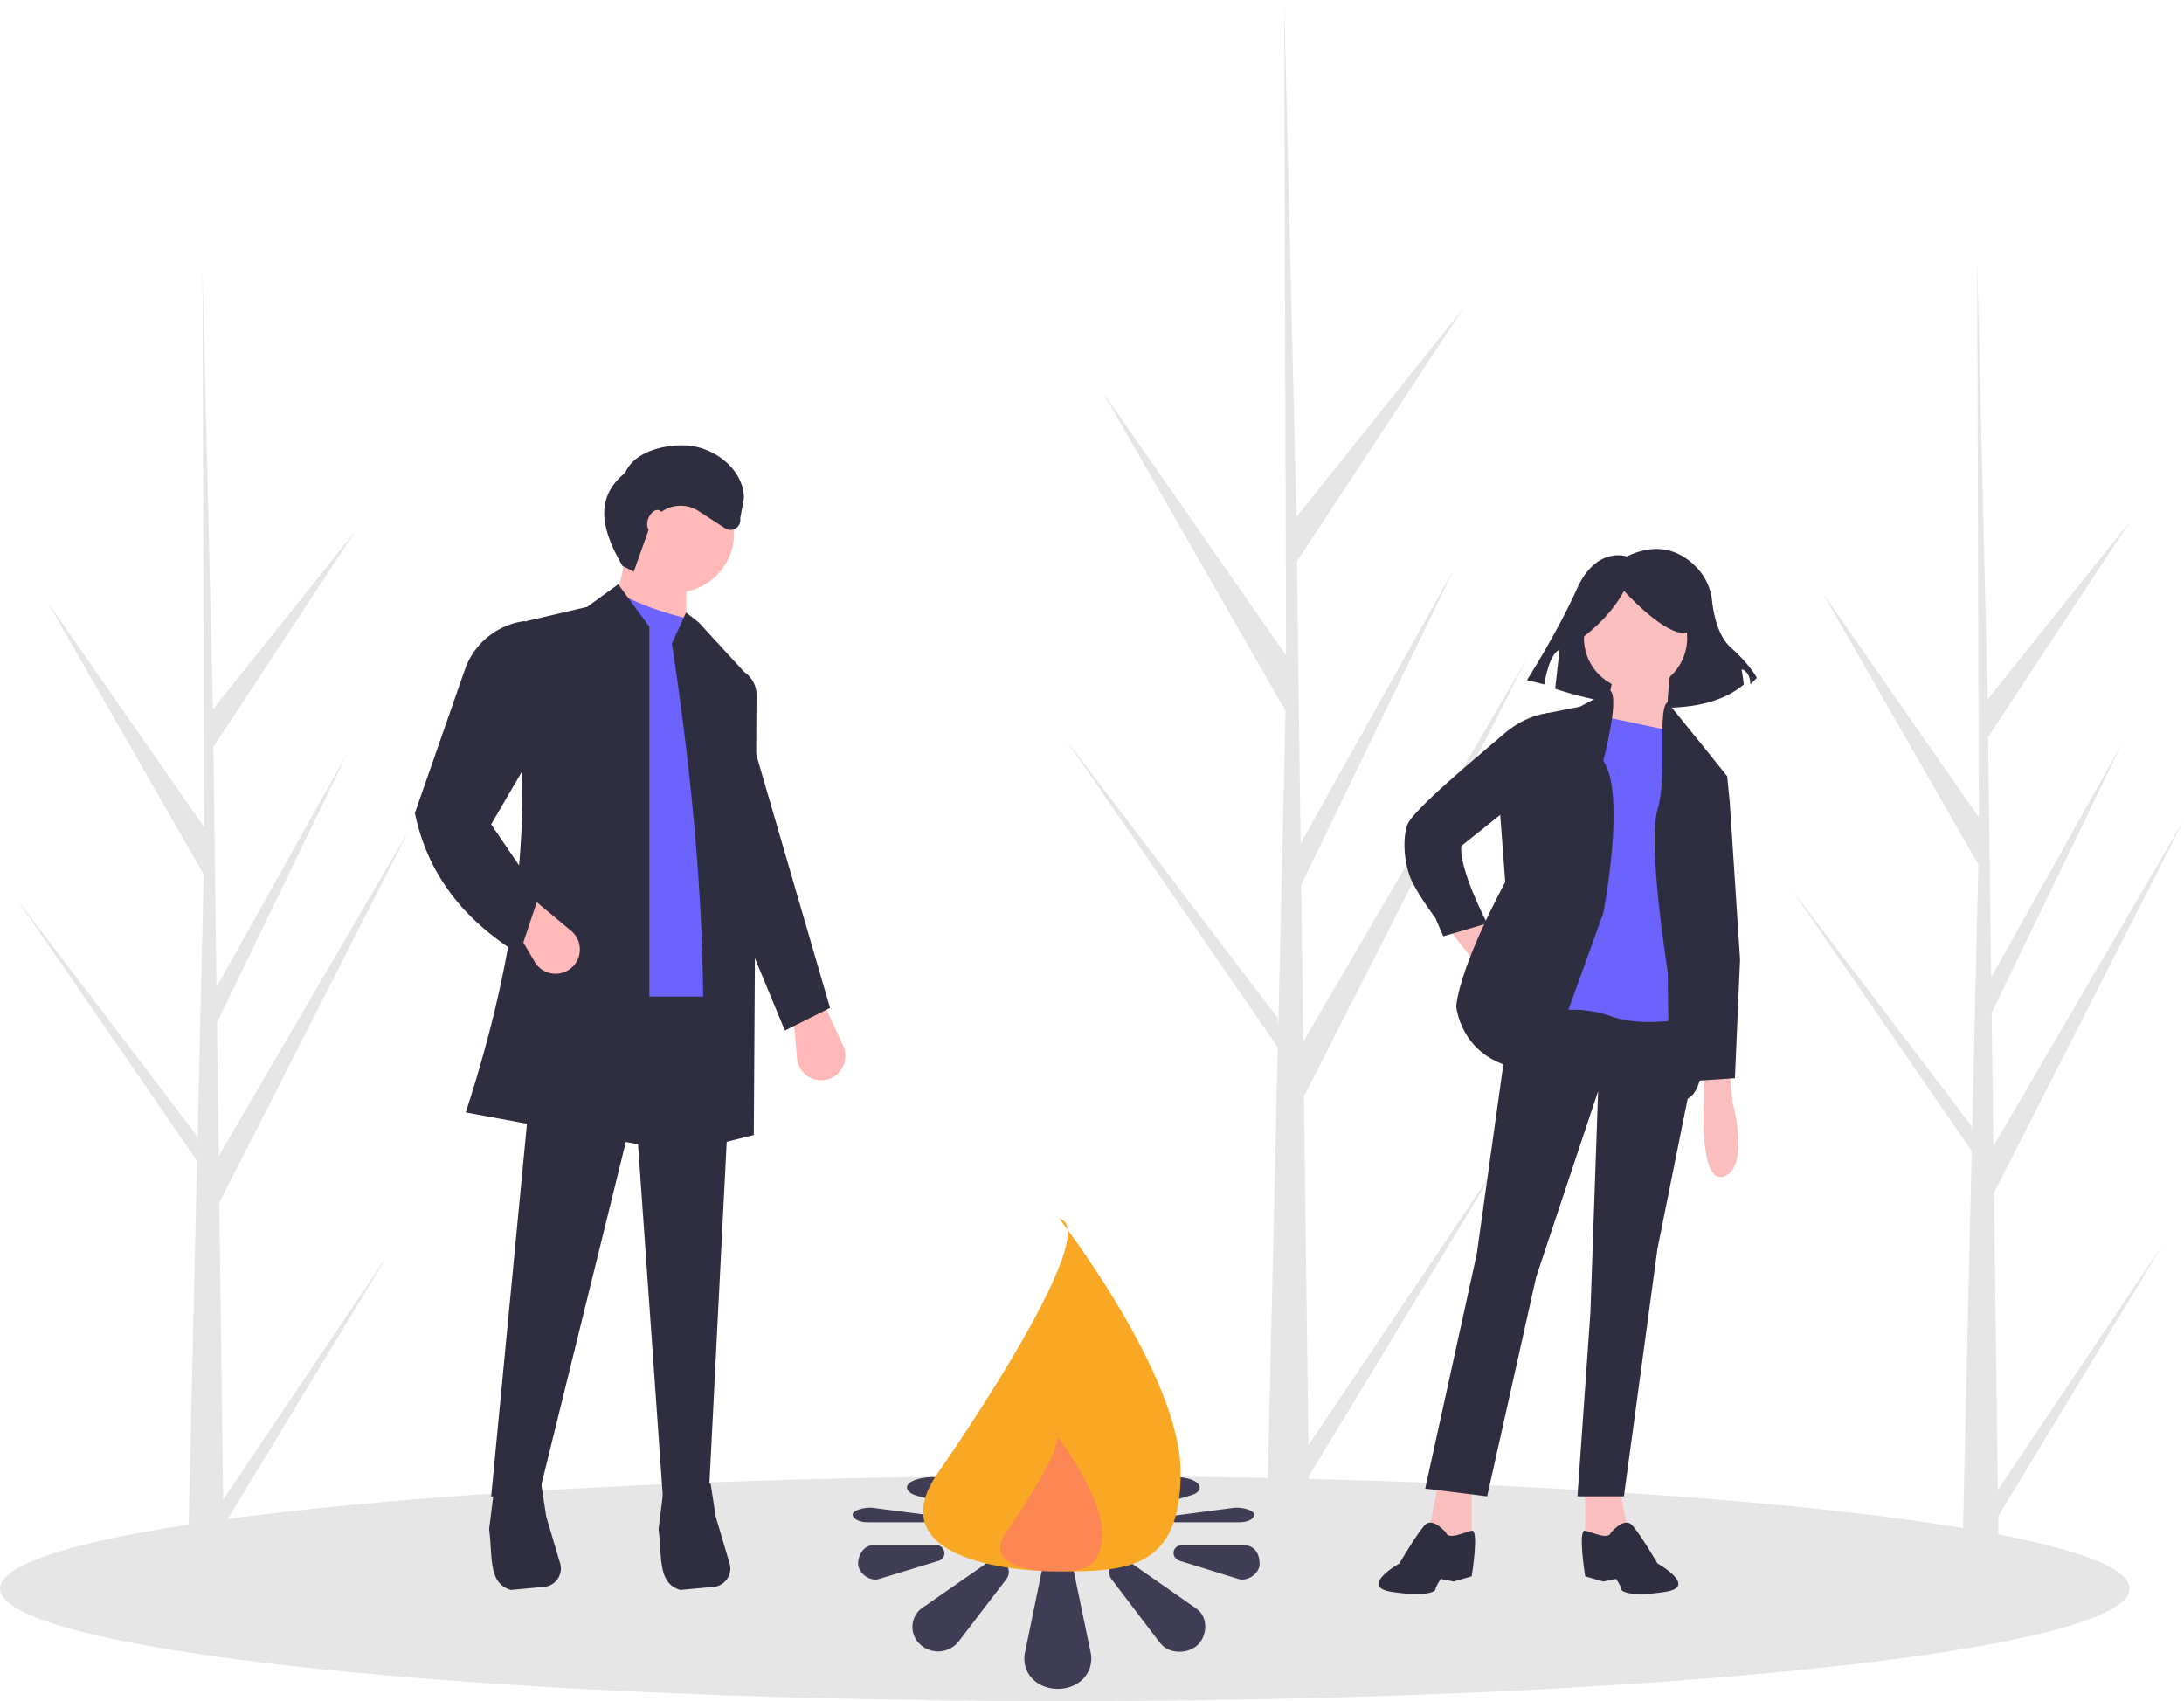 <svg xmlns="http://www.w3.org/2000/svg" width="892.218" height="694.92" viewBox="0 0 892.218 694.92" xmlns:xlink="http://www.w3.org/1999/xlink" role="img" artist="Katerina Limpitsouni" source="https://undraw.co/"><ellipse cx="435" cy="648.92" rx="435" ry="46" fill="#e6e6e6"/><path d="M592.824,745.673a6.736,6.736,0,0,0-6.791-6.018,6.82,6.82,0,0,0-6.663,5.165h0l-6.663,32.354a13.088,13.088,0,0,0-.34,2.885c0,7.296,6.106,12.366,13.666,12.366s13.669-5.07,13.669-12.366a13.237,13.237,0,0,0-.472-3.459Z" transform="translate(-153.891 -102.54)" fill="#3f3d56"/><path d="M643.222,760.144a15.294,15.294,0,0,0-2.178-1.592L615.591,740.764c-2.478-1.556-5.125-1.512-7.047.366a4.953,4.953,0,0,0-.732,6.297l19.219,25.259a13.387,13.387,0,0,0,1.464,1.717c3.331,3.723,10.719,3.928,14.779,0C647.278,770.409,647.231,763.293,643.222,760.144Z" transform="translate(-153.891 -102.54)" fill="#3f3d56"/><path d="M662.35,733.794H636.57a3.135,3.135,0,0,0-3.251,2.987,3.408,3.408,0,0,0,2.533,3.353l24.319,7.523c3.533.824,8.292-2.325,8.292-6.256C668.463,736.401,665.681,733.794,662.35,733.794Z" transform="translate(-153.891 -102.54)" fill="#3f3d56"/><path d="M539.684,736.767a3.201,3.201,0,0,0-3.459-2.987h-25.779c-3.247,0-5.985,3.507-5.985,7.439s4.62,7.263,8.164,6.439l24.685-7.523A3.097,3.097,0,0,0,539.684,736.767Z" transform="translate(-153.891 -102.54)" fill="#3f3d56"/><path d="M557.377,740.793l-25.461,17.711a11.839,11.839,0,0,0-2.196,1.592,9.639,9.639,0,0,0-.494,13.622q.238.256.494.494a10.759,10.759,0,0,0,14.775,0,11.257,11.257,0,0,0,1.464-1.713l19.234-25.117a4.828,4.828,0,0,0-.732-6.245A5.491,5.491,0,0,0,557.377,740.793Z" transform="translate(-153.891 -102.54)" fill="#3f3d56"/><path d="M596.981,706.181a2.735,2.735,0,0,0,.472-1.47c0-3.101-6.11-5.255-13.669-5.255s-13.666,2.155-13.666,5.255a2.618,2.618,0,0,0,.34,1.226l6.663,13.75h0c.763,1.297,3.516,2.204,6.663,2.195,3.547,0,6.494-1.122,6.791-2.558Z" transform="translate(-153.891 -102.54)" fill="#3f3d56"/><path d="M641.023,707.115c-4.06-1.669-11.447-1.582-14.779,0a11.984,11.984,0,0,0-1.464.73l-19.219,10.735c-1.307.85-.999,1.976.732,2.676a11.499,11.499,0,0,0,7.047.156l25.453-7.56a21.698,21.698,0,0,0,2.178-.677C644.981,711.837,645.028,708.812,641.023,707.115Z" transform="translate(-153.891 -102.54)" fill="#3f3d56"/><path d="M666.213,721.14c0-1.671-4.759-3.009-8.292-2.659L633.603,721.678c-1.453.204-2.533.677-2.533,1.425s1.585,1.27,3.251,1.27h25.779C663.431,724.373,666.213,723.265,666.213,721.14Z" transform="translate(-153.891 -102.54)" fill="#3f3d56"/><path d="M535.059,721.678l-24.685-3.197c-3.544-.35-8.164,1.066-8.164,2.737s2.738,3.161,5.985,3.161H533.975c1.794,0,3.459-.492,3.459-1.27S536.666,721.882,535.059,721.678Z" transform="translate(-153.891 -102.54)" fill="#3f3d56"/><path d="M562.211,721.252c1.801-.711,2.013-1.786.732-2.654L543.709,707.924a10.095,10.095,0,0,0-1.464-.728,22.485,22.485,0,0,0-14.775,0q-.256.101-.494.21c-3.625,1.657-3.404,4.249.494,5.789a16.885,16.885,0,0,0,2.196.677l25.461,7.527A11.634,11.634,0,0,0,562.211,721.252Z" transform="translate(-153.891 -102.54)" fill="#3f3d56"/><path d="M636.215,703.955c0,39.763-22.161,40.498-49.498,40.498s-72.218-7.866-49.498-40.498C561.183,669.538,602.294,603.935,586.717,600.46,586.717,600.46,636.215,664.193,636.215,703.955Z" transform="translate(-153.891 -102.54)" fill="#f9a825"/><path d="M604.149,728.423c0,15.739-8.772,16.031-19.593,16.031S555.97,741.34,564.964,728.423c9.486-13.624,25.759-39.592,19.593-40.967C584.556,687.456,604.149,712.684,604.149,728.423Z" transform="translate(-153.891 -102.54)" fill="#ff6584" opacity="0.5"/><path d="M970.057,711.152l67.5-100.379L970.195,721.951l.141,11.295q-7.392.056-14.64-.246l3.348-145.192-.092-1.12.124-.216.32-13.72L885.475,465.427l73.833,97.056.262,2.9,2.529-109.699L898.252,344.413l64.029,92-.668-227.267.001-.756.022.744,4.238,179.117,58.189-72.757-57.999,88.188,1.27,98.123,53.546-95.764L967.532,516.23l.707,54.561,77.871-133.398L968.475,589.825Z" transform="translate(-153.891 -102.54)" fill="#e6e6e6"/><path d="M245.057,715.152l67.5-100.379L245.195,725.951l.141,11.295q-7.392.056-14.64-.246l3.348-145.192-.092-1.12.124-.216.32-13.72L160.475,469.427l73.833,97.056.262,2.9,2.529-109.699L173.252,348.413l64.029,92-.668-227.267.001-.756.022.744,4.238,179.117,58.189-72.757-57.999,88.188,1.27,98.123L295.881,410.04,242.532,520.23l.707,54.561,77.871-133.398L243.475,593.825Z" transform="translate(-153.891 -102.54)" fill="#e6e6e6"/><path d="M688.421,692.91,767.683,575.039,688.583,705.591l.165,13.263q-8.68.066-17.191-.289l3.931-170.493-.108-1.315.145-.254.376-16.111L589.101,404.367,675.8,518.335l.308,3.405L679.077,392.926,604.104,262.266,679.29,370.297l-.785-266.869.002-.888.026.874,4.977,210.329,68.329-85.436L683.733,331.862l1.491,115.221,62.877-112.451L685.456,464.022l.83,64.069,91.44-156.643L686.564,550.442Z" transform="translate(-153.891 -102.54)" fill="#e6e6e6"/><path d="M489.826,543.824h0a9.919,9.919,0,0,1-10.353-9.048l-1.481-17.034,12.691-4.615,7.677,16.634A9.919,9.919,0,0,1,489.826,543.824Z" transform="translate(-153.891 -102.54)" fill="#ffb9b9"/><circle cx="275.644" cy="217.912" r="24.229" fill="#ffb9b9"/><path d="M436.457,374.677l-41.535-10.384c9.001-13.507,14.745-26.122,13.845-36.92h26.536C433.646,344.884,433.646,360.979,436.457,374.677Z" transform="translate(-153.891 -102.54)" fill="#ffb9b9"/><path d="M450.302,521.202H386.847c-13.262-66.742-9.886-123.747,12.691-168.446a13.753,13.753,0,0,0,1.058-5.074,3.767,3.767,0,0,1,5.494-3.02,120.157,120.157,0,0,0,29.804,10.758,3.767,3.767,0,0,1,2.449,5.584,4.157,4.157,0,0,0-.732,3.288A381.68,381.68,0,0,1,450.302,521.202Z" transform="translate(-153.891 -102.54)" fill="#6c63ff"/><polygon points="289.489 612.491 271.029 614.798 259.492 450.967 220.265 610.184 200.651 611.337 220.265 407.125 299.873 407.125 289.489 612.491" fill="#2f2e41"/><path d="M376.153,750.786l-13.605,1.237c-9.196-2.75-7.355-13.037-8.839-24.838l2.07-16.558,2.896-.601c4.255-8.645,9.113-9.495,14.68-1.174l1.612-.295,2.07,13.454,5.666,19.121A7.542,7.542,0,0,1,376.153,750.786Z" transform="translate(-153.891 -102.54)" fill="#2f2e41"/><path d="M445.378,750.786l-13.605,1.237c-9.196-2.75-7.355-13.037-8.839-24.838l2.07-16.558,2.896-.601c4.255-8.645,9.113-9.495,14.68-1.174l1.612-.295,2.07,13.454,5.666,19.121A7.542,7.542,0,0,1,445.378,750.786Z" transform="translate(-153.891 -102.54)" fill="#2f2e41"/><path d="M450.126,318.353l-10.835-7.033a13.532,13.532,0,0,0-20.116,6.813L412.806,336.027l-4.615-2.307c-8.159-14.105-12.019-27.499,1.154-38.073,3.548-8.575,16.034-11.713,25.295-11.115h0c11.404.736,23.162,10.071,23.162,21.499l-1.516,8.281A4.025,4.025,0,0,1,450.126,318.353Z" transform="translate(-153.891 -102.54)" fill="#2f2e41"/><path d="M419.151,570.813l-74.993-13.845c21.008-64.533,29.867-127.518,17.429-187.787a11.192,11.192,0,0,1,8.4-13.183l23.782-5.549,12.691-9.23,12.691,17.306Z" transform="translate(-153.891 -102.54)" fill="#2f2e41"/><path d="M461.84,566.198,438.765,571.967c5.715-62.785.862-132.544-10.384-206.52l5.769-12.691,5.192,4.038,18.636,20.308a11.18,11.18,0,0,1,4.978,9.372Z" transform="translate(-153.891 -102.54)" fill="#2f2e41"/><polygon points="339.1 411.74 320.64 420.97 287.182 340.208 304.488 292.905 339.1 411.74" fill="#2f2e41"/><path d="M385.54,499.139h0a9.919,9.919,0,0,1-13.235-3.726L363.653,480.664l9.48-9.617L387.209,482.773A9.919,9.919,0,0,1,385.54,499.139Z" transform="translate(-153.891 -102.54)" fill="#ffb9b9"/><path d="M374.155,468.13l-8.076,24.229c-21.946-13.493-37.34-31.856-42.688-57.687l20.414-58.58a29.968,29.968,0,0,1,24.582-19.875h0l2.307,55.38-16.152,27.69Z" transform="translate(-153.891 -102.54)" fill="#2f2e41"/><ellipse cx="421.459" cy="315.26" rx="4.615" ry="2.884" transform="translate(-185.94 479.828) rotate(-67.295)" fill="#ffb9b9"/><path d="M818.452,329.858s-12.402-4.429-20.375,13.288S777.702,380.353,777.702,380.353l7.087,1.772s1.772-12.402,6.201-14.174L789.218,383.896s53.152,18.603,77.07-1.772l-.886-6.201s3.543.886,3.543,6.201l2.658-2.658s-2.658-5.315-10.63-12.402c-5.233-4.652-7.031-13.501-7.649-19.034a23.033,23.033,0,0,0-5.303-12.543C842.723,329.347,833.069,322.82,818.452,329.858Z" transform="translate(-153.891 -102.54)" fill="#2f2e41"/><polygon points="591.723 379.307 603.32 394.067 610.701 385.632 604.375 375.089 591.723 379.307" fill="#fbbebe"/><polygon points="587.506 605.983 583.289 628.123 593.832 633.395 601.212 628.123 601.212 605.983 587.506 605.983" fill="#fbbebe"/><polygon points="661.307 605.983 665.525 628.123 654.982 633.395 647.601 628.123 647.601 605.983 661.307 605.983" fill="#fbbebe"/><polygon points="618.081 406.719 603.32 512.149 582.234 608.092 607.538 611.255 627.57 521.638 652.873 445.728 649.71 536.399 644.439 611.255 663.416 611.255 677.122 510.041 692.278 434.79 691.882 406.719 618.081 406.719" fill="#2f2e41"/><path d="M744.56,728.555s-5.272-6.326-8.434-3.163-10.543,15.815-10.543,15.815-16.869,9.489-3.163,11.597,17.923,0,17.923-1.054,2.109-4.217,2.109-4.217l5.272,1.054,7.38-2.109s3.163-19.426,0-18.675S745.614,731.718,744.56,728.555Z" transform="translate(-153.891 -102.54)" fill="#2f2e41"/><path d="M812.035,728.555s5.272-6.326,8.434-3.163S831.013,741.207,831.013,741.207s16.869,9.489,3.163,11.597-17.923,0-17.923-1.054-2.109-4.217-2.109-4.217l-5.272,1.054-7.38-2.109s-3.163-19.426,0-18.675S810.981,731.718,812.035,728.555Z" transform="translate(-153.891 -102.54)" fill="#2f2e41"/><circle cx="668.161" cy="260.697" r="21.086" fill="#fbbebe"/><path d="M836.285,376.416s-2.109,17.923-1.054,22.14,3.163,10.543,3.163,10.543l-33.738-6.326s9.489-20.032,7.38-23.195S836.285,376.416,836.285,376.416Z" transform="translate(-153.891 -102.54)" fill="#fbbebe"/><path d="M839.448,401.719l-34.792-7.38L784.623,516.639a45.675,45.675,0,0,1,27.412,1.054c14.76,5.272,34.792,0,34.792,0l-4.217-114.92Z" transform="translate(-153.891 -102.54)" fill="#6c63ff"/><path d="M811.742,384.653l-12.358,6.523-15.815,3.163-16.869,40.064,2.109,28.466s-17.923,32.684-20.032,50.607c0,0,2.109,27.412,36.901,26.358L808.873,475.521s9.489-48.498,0-62.204C808.873,413.317,815.665,387.618,811.742,384.653Z" transform="translate(-153.891 -102.54)" fill="#2f2e41"/><path d="M789.895,394.339l-3.414-.582-2.912.582s-7.38,1.054-15.815,8.434-36.901,30.575-39.009,36.901-1.054,16.869,2.109,23.195,9.489,14.76,9.489,14.76l3.163,7.38,17.923-5.272s-11.597-22.14-10.543-31.629l21.086-16.869Z" transform="translate(-153.891 -102.54)" fill="#2f2e41"/><path d="M835.117,389.419l15.928,19.68,8.434,10.543-10.543,35.846-5.272,30.575s12.652,48.498,2.109,63.259c0,0-6.326,7.38-8.434-1.054s-2.109-48.498-2.109-48.498-8.434-52.715-4.217-66.421S830.787,391.88,835.117,389.419Z" transform="translate(-153.891 -102.54)" fill="#2f2e41"/><path d="M849.991,541.942v10.543s-2.109,34.792,8.434,30.575,3.163-30.575,3.163-30.575l-1.054-11.597Z" transform="translate(-153.891 -102.54)" fill="#fbbebe"/><path d="M798.546,364.361c8.019-5.803,14.51-12.488,18.804-20.439,0,0,14.716,16.351,23.709,17.169s.818-19.621.818-19.621l-16.351-4.088L809.992,339.017l-12.263,8.176Z" transform="translate(-153.891 -102.54)" fill="#2f2e41"/><polygon points="697.154 313.939 705.588 317.102 706.643 327.645 710.86 391.958 708.751 440.457 692.937 441.511 687.665 387.741 685.557 328.7 697.154 313.939" fill="#2f2e41"/></svg>
